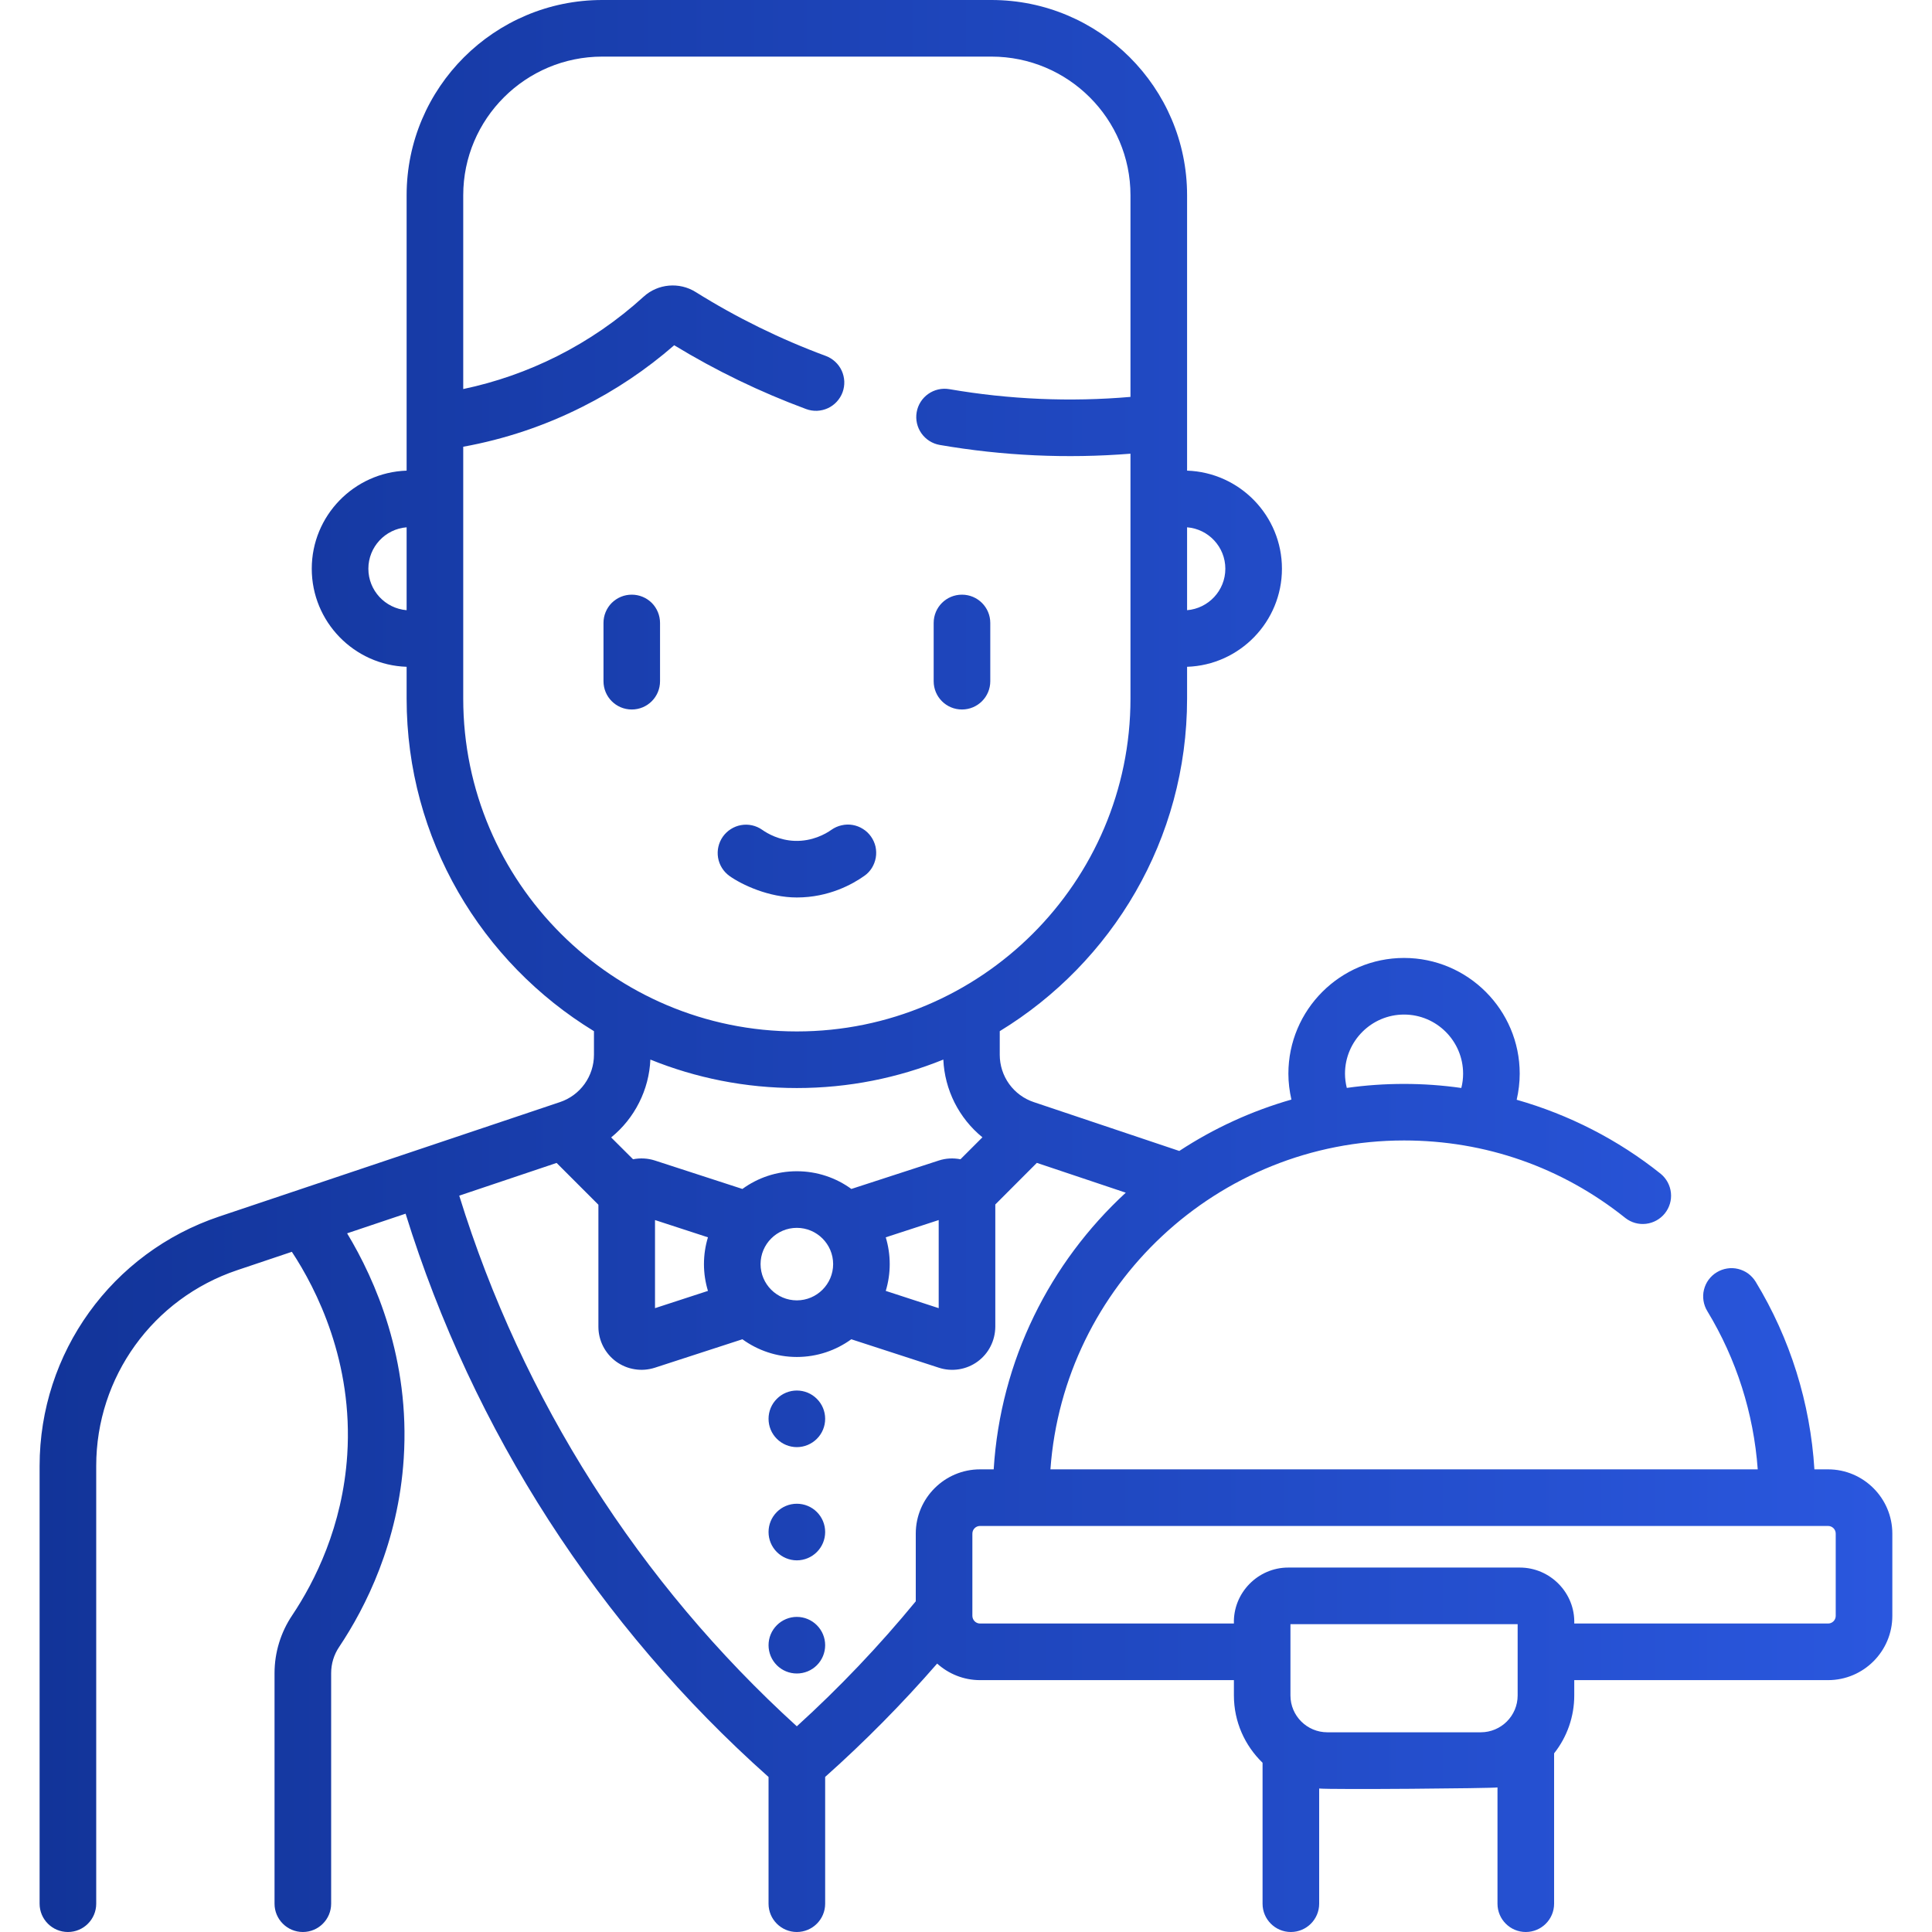 <svg width="30" height="30" viewBox="0 0 30 30" fill="none" xmlns="http://www.w3.org/2000/svg">
<g clip-path="url(#clip0_2019_369)">
<path d="M14.937 11.017C15.18 11.017 15.377 10.821 15.377 10.578V9.673C15.377 9.43 15.18 9.234 14.937 9.234C14.694 9.234 14.498 9.43 14.498 9.673V10.578C14.498 10.821 14.694 11.017 14.937 11.017ZM12.373 25.107C12.257 25.107 12.145 25.154 12.063 25.236C11.98 25.319 11.934 25.43 11.934 25.547C11.934 25.663 11.98 25.775 12.063 25.858C12.145 25.94 12.257 25.986 12.373 25.986C12.49 25.986 12.602 25.94 12.684 25.858C12.767 25.775 12.813 25.663 12.813 25.547C12.813 25.43 12.767 25.319 12.684 25.236C12.602 25.154 12.49 25.107 12.373 25.107ZM28.386 22.816H28.174C28.11 21.785 27.798 20.785 27.262 19.903C27.232 19.854 27.192 19.811 27.146 19.776C27.099 19.742 27.046 19.718 26.99 19.704C26.934 19.69 26.876 19.688 26.819 19.697C26.762 19.706 26.707 19.726 26.658 19.756C26.608 19.786 26.566 19.825 26.531 19.872C26.497 19.918 26.473 19.971 26.459 20.027C26.445 20.083 26.443 20.141 26.452 20.198C26.461 20.255 26.481 20.31 26.511 20.359C26.963 21.104 27.231 21.946 27.294 22.816H16.311C16.516 19.966 18.901 17.709 21.802 17.709C23.066 17.709 24.255 18.126 25.24 18.914C25.331 18.985 25.446 19.017 25.561 19.003C25.675 18.989 25.78 18.931 25.852 18.841C25.924 18.751 25.958 18.637 25.946 18.522C25.934 18.407 25.878 18.302 25.789 18.228C25.126 17.697 24.362 17.308 23.551 17.077C23.581 16.945 23.598 16.809 23.598 16.672C23.598 15.681 22.792 14.875 21.802 14.875C20.812 14.875 20.006 15.681 20.006 16.672C20.006 16.808 20.023 16.943 20.053 17.074C19.435 17.251 18.848 17.52 18.312 17.872L16.054 17.114C15.9 17.063 15.765 16.964 15.67 16.832C15.575 16.7 15.524 16.541 15.524 16.379V16.012C17.267 14.949 18.433 13.032 18.433 10.848V10.354C19.25 10.327 19.906 9.654 19.906 8.831C19.906 8.008 19.25 7.336 18.433 7.308V3.032C18.433 1.36 17.07 0 15.395 0H9.352C7.677 0 6.314 1.36 6.314 3.032V7.308C5.497 7.336 4.841 8.008 4.841 8.831C4.841 9.654 5.497 10.327 6.314 10.354V10.848C6.314 13.032 7.48 14.949 9.223 16.012V16.379C9.223 16.541 9.172 16.7 9.077 16.832C8.982 16.964 8.847 17.063 8.693 17.114L3.404 18.89C1.736 19.45 0.615 21.006 0.615 22.763V29.561C0.615 29.803 0.812 30 1.055 30C1.297 30 1.494 29.803 1.494 29.561V22.762C1.494 21.384 2.374 20.163 3.684 19.723L4.532 19.438C4.918 20.024 5.485 21.148 5.392 22.59C5.32 23.701 4.888 24.558 4.538 25.081C4.359 25.347 4.263 25.66 4.263 25.981V29.561C4.263 29.803 4.46 30 4.703 30C4.945 30 5.142 29.803 5.142 29.561V25.981C5.142 25.835 5.185 25.693 5.268 25.571C5.678 24.957 6.185 23.952 6.269 22.647C6.369 21.105 5.828 19.876 5.39 19.151L6.298 18.846C7.346 22.22 9.295 25.244 11.934 27.593V29.561C11.934 29.803 12.131 30 12.373 30C12.616 30 12.813 29.803 12.813 29.561V27.592C13.429 27.043 14.01 26.455 14.552 25.832C14.729 25.991 14.962 26.089 15.218 26.089H19.16V26.327C19.16 26.737 19.331 27.107 19.605 27.372V29.561C19.605 29.803 19.802 30 20.044 30C20.287 30 20.484 29.803 20.484 29.561V27.772C20.676 27.791 23.169 27.77 23.253 27.755V29.561C23.253 29.803 23.45 30 23.692 30C23.935 30 24.132 29.803 24.132 29.561V27.226C24.335 26.97 24.445 26.653 24.445 26.327V26.089H28.386C28.937 26.089 29.384 25.641 29.384 25.091V23.814C29.384 23.264 28.936 22.816 28.386 22.816ZM21.802 15.754C22.308 15.754 22.719 16.166 22.719 16.672C22.719 16.747 22.71 16.822 22.691 16.894C22.397 16.852 22.1 16.831 21.802 16.831C21.5 16.831 21.203 16.852 20.913 16.893C20.895 16.82 20.885 16.746 20.885 16.672C20.885 16.166 21.297 15.754 21.802 15.754ZM18.433 8.188C18.765 8.214 19.027 8.493 19.027 8.831C19.027 9.17 18.765 9.448 18.433 9.475V8.188ZM6.314 9.475C5.982 9.448 5.72 9.17 5.72 8.831C5.72 8.493 5.982 8.214 6.314 8.188V9.475ZM7.193 10.848V6.937C7.837 6.82 8.461 6.611 9.045 6.316C9.558 6.059 10.036 5.738 10.469 5.361C11.118 5.756 11.805 6.088 12.518 6.352C12.572 6.372 12.63 6.381 12.688 6.379C12.745 6.376 12.802 6.363 12.854 6.339C12.907 6.315 12.954 6.28 12.993 6.238C13.032 6.196 13.063 6.146 13.083 6.092C13.103 6.038 13.112 5.98 13.11 5.922C13.107 5.865 13.094 5.808 13.07 5.756C13.046 5.703 13.011 5.656 12.969 5.617C12.927 5.578 12.877 5.547 12.823 5.527C12.118 5.266 11.441 4.934 10.803 4.535C10.548 4.375 10.215 4.405 9.994 4.607C9.59 4.975 9.138 5.286 8.651 5.531C8.189 5.763 7.699 5.935 7.193 6.041V3.032C7.193 1.845 8.161 0.879 9.352 0.879H15.395C16.586 0.879 17.554 1.845 17.554 3.032V6.163C16.616 6.244 15.671 6.203 14.742 6.043C14.503 6.002 14.275 6.162 14.234 6.401C14.214 6.516 14.241 6.634 14.308 6.729C14.375 6.824 14.477 6.889 14.592 6.909C15.57 7.078 16.565 7.124 17.554 7.045V10.848C17.554 13.698 15.23 16.016 12.373 16.016C9.517 16.016 7.193 13.698 7.193 10.848ZM13.754 19.213L14.576 18.945V20.313L13.754 20.045C13.836 19.774 13.836 19.484 13.754 19.213ZM13.22 18.462C12.982 18.289 12.689 18.187 12.373 18.187C12.058 18.187 11.765 18.289 11.528 18.462L10.168 18.02C10.059 17.985 9.942 17.979 9.83 18.001L9.49 17.662C9.671 17.515 9.819 17.331 9.924 17.122C10.029 16.914 10.089 16.686 10.099 16.453C10.802 16.738 11.57 16.895 12.373 16.895C13.178 16.895 13.945 16.738 14.648 16.453C14.658 16.685 14.718 16.913 14.822 17.121C14.927 17.329 15.074 17.513 15.255 17.66L14.914 18.001C14.802 17.979 14.687 17.985 14.579 18.02L13.22 18.462ZM12.937 19.629C12.937 19.939 12.684 20.192 12.373 20.192C12.063 20.192 11.81 19.939 11.81 19.629C11.81 19.319 12.063 19.066 12.373 19.066C12.684 19.066 12.937 19.319 12.937 19.629ZM10.993 20.045L10.171 20.313V18.945L10.993 19.213C10.953 19.345 10.931 19.484 10.931 19.629C10.931 19.774 10.953 19.913 10.993 20.045ZM14.22 23.814V24.865C13.652 25.556 13.035 26.205 12.373 26.806C9.921 24.577 8.111 21.732 7.131 18.566L8.643 18.058L9.292 18.707V20.602C9.292 20.816 9.396 21.018 9.568 21.143C9.654 21.205 9.752 21.246 9.857 21.262C9.961 21.279 10.067 21.27 10.168 21.238L11.528 20.796C11.765 20.968 12.058 21.071 12.373 21.071C12.689 21.071 12.982 20.968 13.219 20.796L14.579 21.238C14.781 21.304 15.006 21.269 15.179 21.143C15.264 21.081 15.334 21 15.381 20.906C15.429 20.812 15.454 20.708 15.455 20.602V18.703L16.1 18.057L17.481 18.52C16.305 19.604 15.535 21.121 15.43 22.816H15.218C14.668 22.816 14.22 23.264 14.22 23.814ZM23.566 26.327C23.566 26.643 23.309 26.899 22.993 26.899H20.611C20.295 26.899 20.038 26.643 20.038 26.327V25.22H23.566V26.327H23.566ZM28.505 25.091C28.505 25.157 28.452 25.21 28.386 25.21H24.445C24.46 24.736 24.073 24.341 23.6 24.341H20.005C19.532 24.34 19.145 24.736 19.16 25.21H15.218C15.186 25.21 15.156 25.197 15.134 25.175C15.112 25.153 15.099 25.122 15.099 25.091V23.814C15.099 23.748 15.152 23.695 15.218 23.695H28.386C28.452 23.695 28.505 23.748 28.505 23.814V25.091H28.505ZM12.373 23.35C12.257 23.35 12.145 23.396 12.063 23.478C11.98 23.561 11.934 23.672 11.934 23.789C11.934 23.906 11.98 24.017 12.063 24.1C12.145 24.182 12.257 24.229 12.373 24.229C12.49 24.229 12.602 24.182 12.684 24.1C12.767 24.017 12.813 23.906 12.813 23.789C12.813 23.672 12.767 23.561 12.684 23.478C12.602 23.396 12.49 23.35 12.373 23.35ZM9.81 9.234C9.752 9.234 9.695 9.245 9.642 9.267C9.588 9.289 9.54 9.322 9.499 9.362C9.458 9.403 9.426 9.452 9.404 9.505C9.382 9.558 9.371 9.615 9.371 9.673V10.578C9.371 10.821 9.567 11.017 9.81 11.017C10.053 11.017 10.249 10.821 10.249 10.578V9.673C10.249 9.557 10.203 9.445 10.121 9.362C10.038 9.28 9.927 9.234 9.81 9.234ZM12.373 21.592C12.257 21.592 12.145 21.638 12.063 21.721C11.98 21.803 11.934 21.915 11.934 22.031C11.934 22.148 11.98 22.26 12.063 22.342C12.145 22.424 12.257 22.471 12.373 22.471C12.49 22.471 12.602 22.424 12.684 22.342C12.767 22.26 12.813 22.148 12.813 22.031C12.813 21.915 12.767 21.803 12.684 21.721C12.602 21.638 12.49 21.592 12.373 21.592ZM13.525 12.99C13.492 12.943 13.449 12.902 13.4 12.872C13.352 12.841 13.297 12.82 13.24 12.81C13.184 12.8 13.125 12.802 13.069 12.815C13.013 12.827 12.959 12.851 12.912 12.884C12.815 12.953 12.61 13.066 12.34 13.057C12.1 13.048 11.92 12.945 11.835 12.885C11.74 12.818 11.622 12.792 11.508 12.812C11.394 12.832 11.292 12.897 11.225 12.991C11.158 13.086 11.131 13.203 11.15 13.318C11.169 13.432 11.233 13.534 11.327 13.602C11.52 13.739 11.938 13.936 12.373 13.936C12.871 13.936 13.24 13.729 13.419 13.602C13.467 13.569 13.507 13.527 13.538 13.478C13.568 13.429 13.589 13.375 13.599 13.318C13.609 13.261 13.607 13.203 13.595 13.146C13.582 13.09 13.558 13.037 13.525 12.99Z" fill="url(#paint0_linear_2019_369)"/>
</g>
<defs>
<linearGradient id="paint0_linear_2019_369" x1="0.615" y1="15" x2="29.384" y2="15" gradientUnits="userSpaceOnUse">
<stop stop-color="#123499"/>
<stop offset="1" stop-color="#2A57DE"/>
</linearGradient>
<clipPath id="clip0_2019_369">
<rect width="30" height="30" fill="white"/>
</clipPath>
</defs>
</svg>
